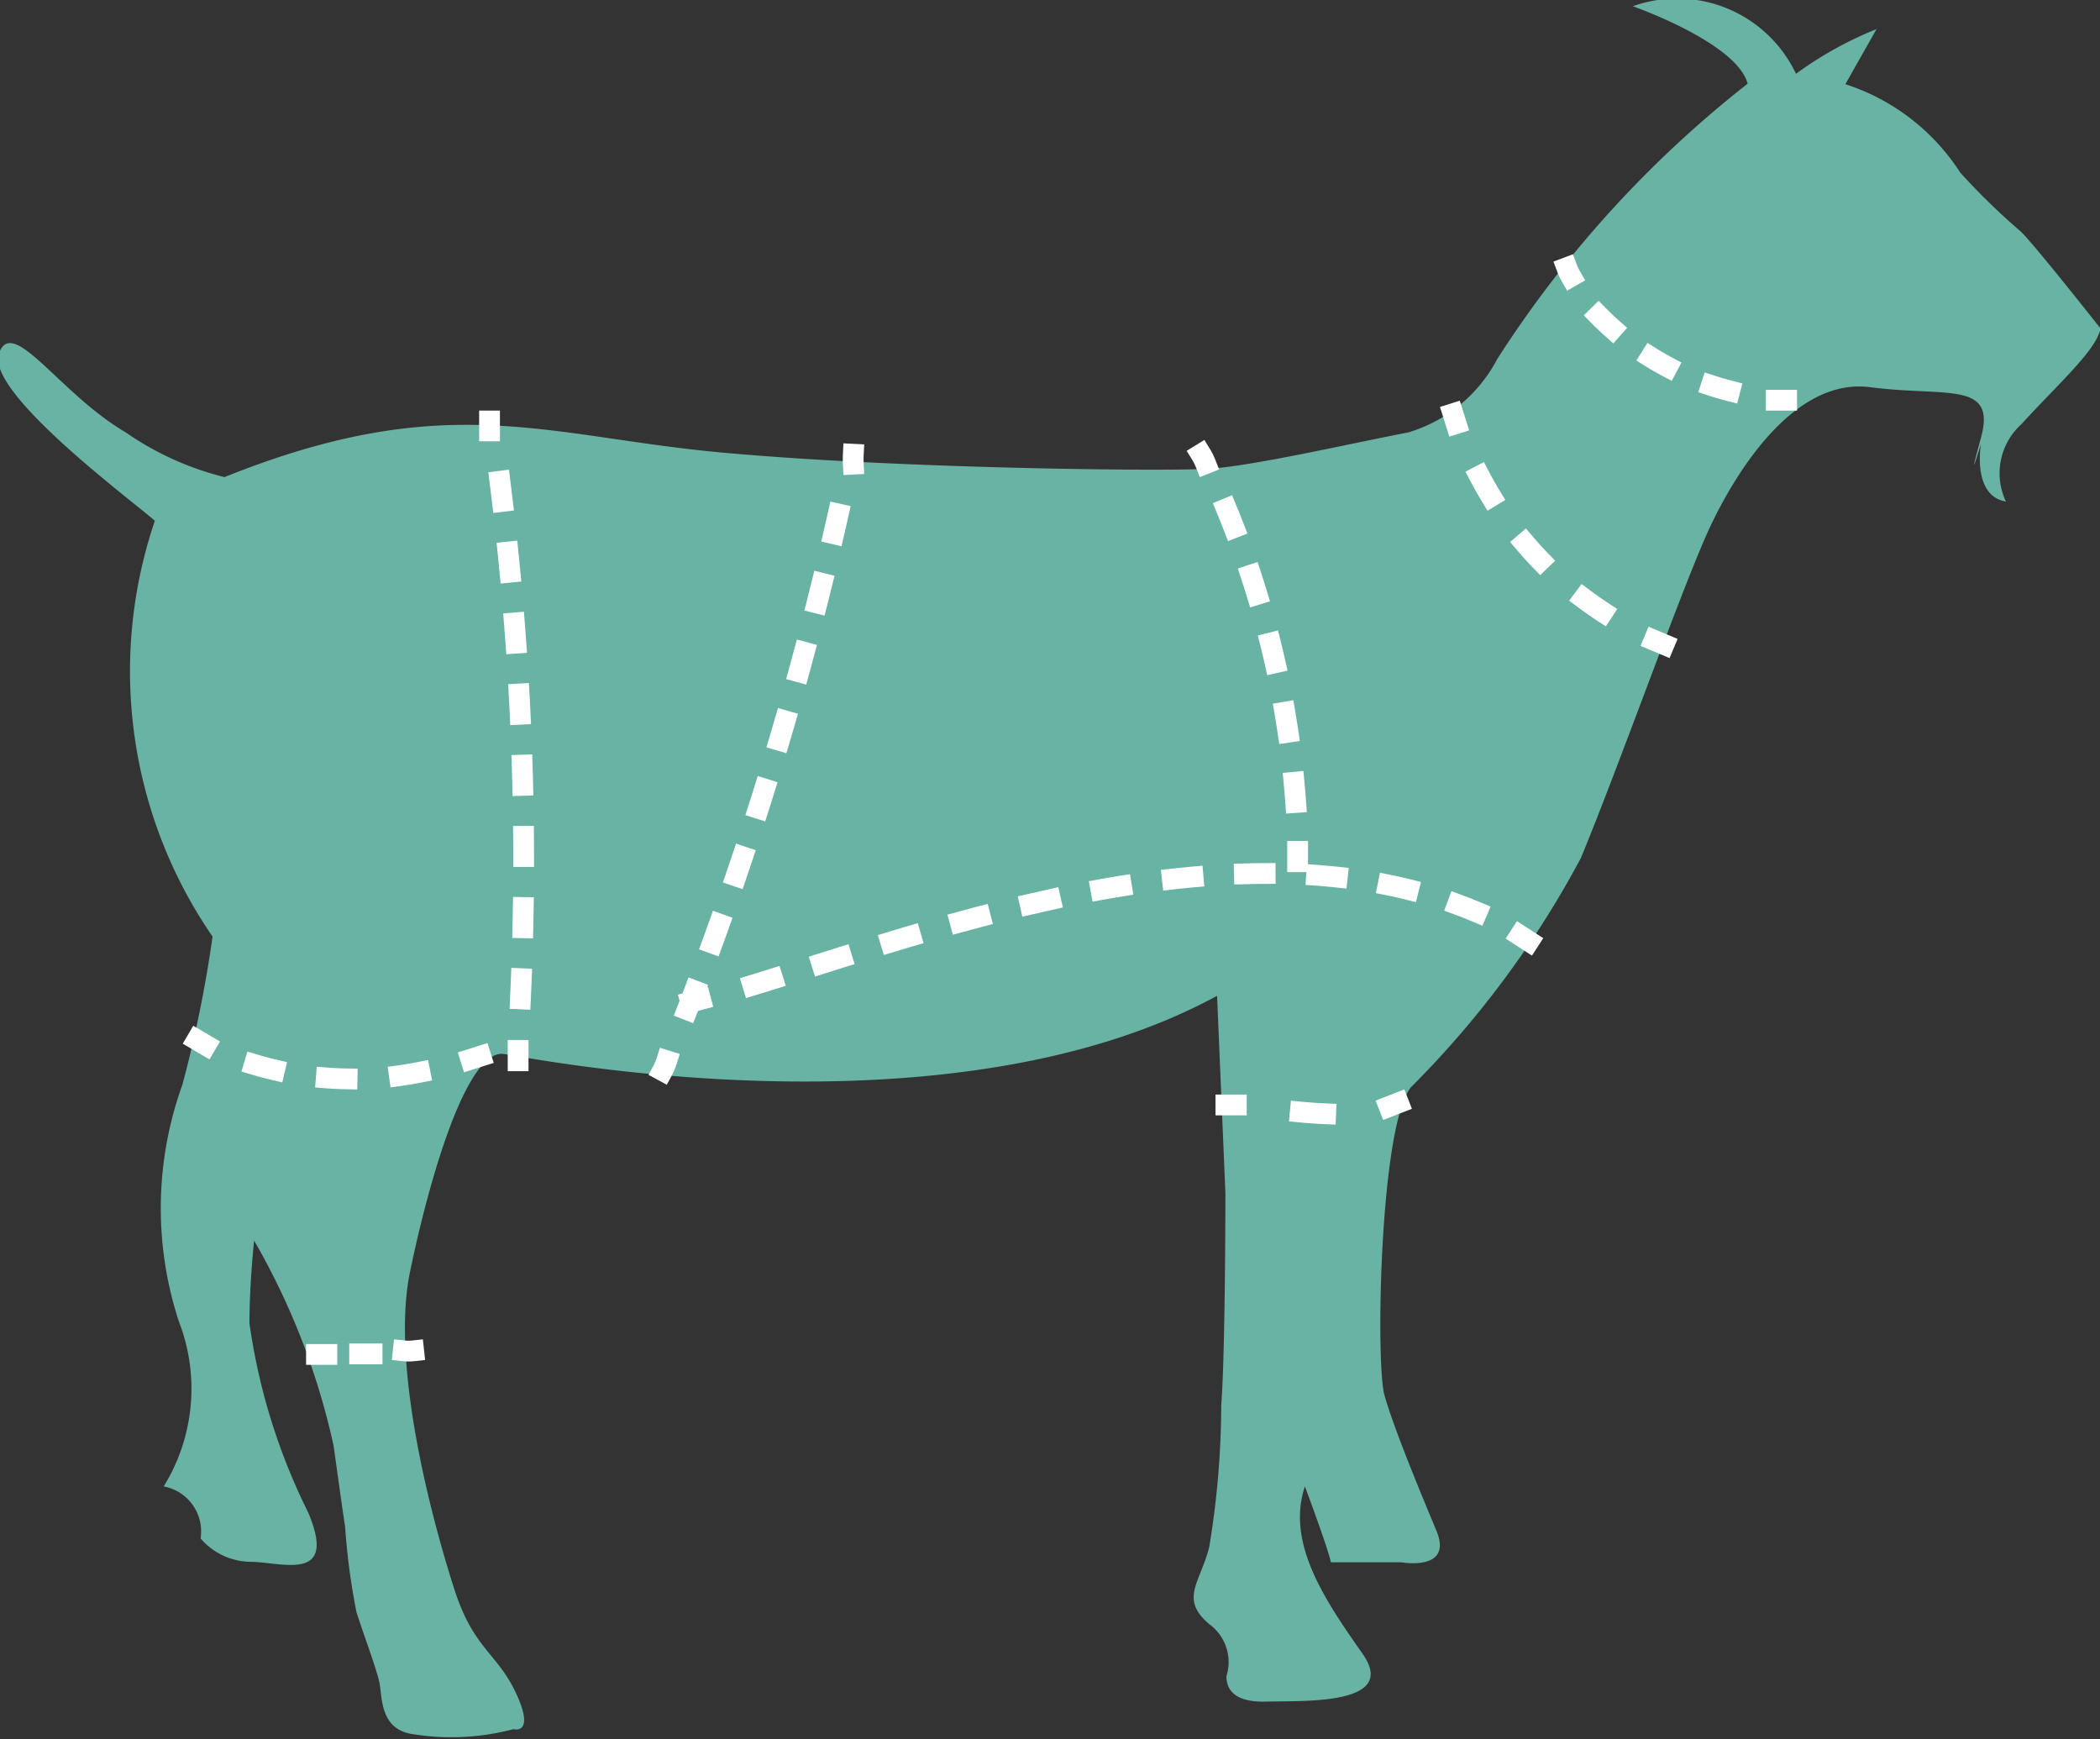 <svg id="Camada_1" data-name="Camada 1" xmlns="http://www.w3.org/2000/svg" viewBox="0 0 40.41 33.46"><rect x="0" y="0" width="40.41" height="33.46" fill="#333333" stroke="none"/><defs><style>.cls-1{fill:#69b3a5;}.cls-10,.cls-11,.cls-2,.cls-3,.cls-4,.cls-5,.cls-6,.cls-7,.cls-8,.cls-9{fill:none;stroke:#fff;stroke-linecap:square;stroke-miterlimit:10;stroke-width:0.4px;}.cls-3{stroke-dasharray:0.39 0.98;}.cls-4{stroke-dasharray:0.39 0.98;}.cls-5{stroke-dasharray:0.39 0.97;}.cls-6{stroke-dasharray:0.45 1.11;}.cls-7{stroke-dasharray:0.4 0.99;}.cls-8{stroke-dasharray:0.4 1.01;}.cls-9{stroke-dasharray:0.49 1.23;}.cls-10{stroke-dasharray:0.24 0.61;}.cls-11{stroke-dasharray:0.37 0.92;}</style></defs><path class="cls-1" d="M50,9s-1.3-1.65-1.54-1.87A12.93,12.93,0,0,1,47.3,6a4.14,4.14,0,0,0-2.21-1.7l.6-1.06a7.07,7.07,0,0,0-1.55.86A2.53,2.53,0,0,0,41,2.8s2,.7,2.21,1.49a21.41,21.41,0,0,0-4.82,5.3A2.86,2.86,0,0,1,36.68,11c-1.1.21-3,.65-3.85.7s-5.91,0-9.33-.31-5.32-1.25-9.6.47A5.77,5.77,0,0,1,12,11c-1.28-.75-2.18-2.26-2.44-1.52s2.52,2.8,3,3.22a9,9,0,0,0,1.11,8,23.81,23.81,0,0,1-.58,2.85,7,7,0,0,0-.07,4.55,3.58,3.58,0,0,1-.29,3.18.88.88,0,0,1,.71,1,1.28,1.28,0,0,0,.95.45c.6,0,1.7.42,1.12-.95a11.86,11.86,0,0,1-1.13-3.64c0-.76.09-1.59.09-1.59A13.75,13.75,0,0,1,16,30.5c.25,1.8.22,1.54.22,1.54a12.84,12.84,0,0,0,.22,1.66c.14.44.38,1.07.44,1.35s0,.92.67,1a4.66,4.66,0,0,0,1.91-.1s.42.12.06-.67-.82-.86-1.19-2-1.25-4.25-.86-6.13,1.11-4.3,1.81-4.19S27.89,24.62,33,21.84l.16,3.79s0,3.07-.08,4.09a16.86,16.86,0,0,1-.23,2.72c-.17.69-.58,1,0,1.49a.9.9,0,0,1,.33,1c0,.16.05.51.76.49s2.56.08,1.86-.92-1.48-2.12-1.11-3.22c0,0,.45,1.2.5,1.46h1.36s1,.18.67-.61-.83-2-1-2.61-.09-5.18.51-5.92A18.63,18.63,0,0,0,40,19.19c.75-1.81,2-5.35,2.5-6.4s1.61-2.85,3.07-2.66S48,10,47.7,11.1s0,.12,0,.12-.18,1,.48,1.11a1.27,1.27,0,0,1,.3-1.49C49.18,10.07,49.92,9.42,50,9Z" transform="translate(-9.58 -2.68)"/><path class="cls-2" d="M19,10.78s0,.07,0,.19" transform="translate(-9.58 -2.68)"/><path class="cls-3" d="M19.2,11.94a58.26,58.26,0,0,1,.37,10.45" transform="translate(-9.58 -2.68)"/><path class="cls-2" d="M19.55,22.89v.2" transform="translate(-9.58 -2.68)"/><path class="cls-2" d="M26,11.42a1.9,1.9,0,0,0,0,.19" transform="translate(-9.58 -2.68)"/><path class="cls-4" d="M25.71,12.57A66.57,66.57,0,0,1,22.6,22.63" transform="translate(-9.58 -2.68)"/><path class="cls-2" d="M22.41,23.09a1.08,1.08,0,0,1-.08.19" transform="translate(-9.58 -2.68)"/><path class="cls-2" d="M32.69,11.42a1.16,1.16,0,0,1,.09.18" transform="translate(-9.58 -2.68)"/><path class="cls-5" d="M33.18,12.47a18.24,18.24,0,0,1,1.36,6.1" transform="translate(-9.58 -2.68)"/><path class="cls-2" d="M34.55,19.06v.2" transform="translate(-9.58 -2.68)"/><path class="cls-2" d="M37.54,10.64l.06.19" transform="translate(-9.58 -2.68)"/><path class="cls-6" d="M38.05,11.84a7,7,0,0,0,2.85,2.9" transform="translate(-9.58 -2.68)"/><path class="cls-2" d="M41.41,15l.19.08" transform="translate(-9.58 -2.68)"/><path class="cls-2" d="M39,20.79l-.17-.11" transform="translate(-9.58 -2.68)"/><path class="cls-7" d="M38,20.23c-4.73-2-11,.56-14.42,1.55" transform="translate(-9.58 -2.68)"/><path class="cls-2" d="M23.06,21.91l-.19.05" transform="translate(-9.58 -2.68)"/><path class="cls-2" d="M18.83,23l-.19.06" transform="translate(-9.58 -2.68)"/><path class="cls-8" d="M17.66,23.31A6.58,6.58,0,0,1,14,23" transform="translate(-9.58 -2.68)"/><path class="cls-2" d="M13.54,22.79l-.17-.1" transform="translate(-9.58 -2.68)"/><path class="cls-2" d="M36.49,23.9l-.18.07" transform="translate(-9.58 -2.68)"/><path class="cls-9" d="M35.09,24.11A9.52,9.52,0,0,1,34,24" transform="translate(-9.58 -2.68)"/><path class="cls-2" d="M33.37,23.94l-.2,0" transform="translate(-9.58 -2.68)"/><path class="cls-2" d="M17.54,28.67a.92.92,0,0,1-.2,0" transform="translate(-9.58 -2.68)"/><path class="cls-10" d="M16.74,28.73h-.55" transform="translate(-9.58 -2.68)"/><path class="cls-2" d="M15.87,28.74h-.2" transform="translate(-9.58 -2.68)"/><path class="cls-2" d="M39.73,7.83a1.19,1.19,0,0,0,.08.17" transform="translate(-9.58 -2.68)"/><path class="cls-11" d="M40.34,8.75a5.43,5.43,0,0,0,3,1.55" transform="translate(-9.58 -2.68)"/><path class="cls-2" d="M43.76,10.38l.2,0" transform="translate(-9.58 -2.68)"/></svg>